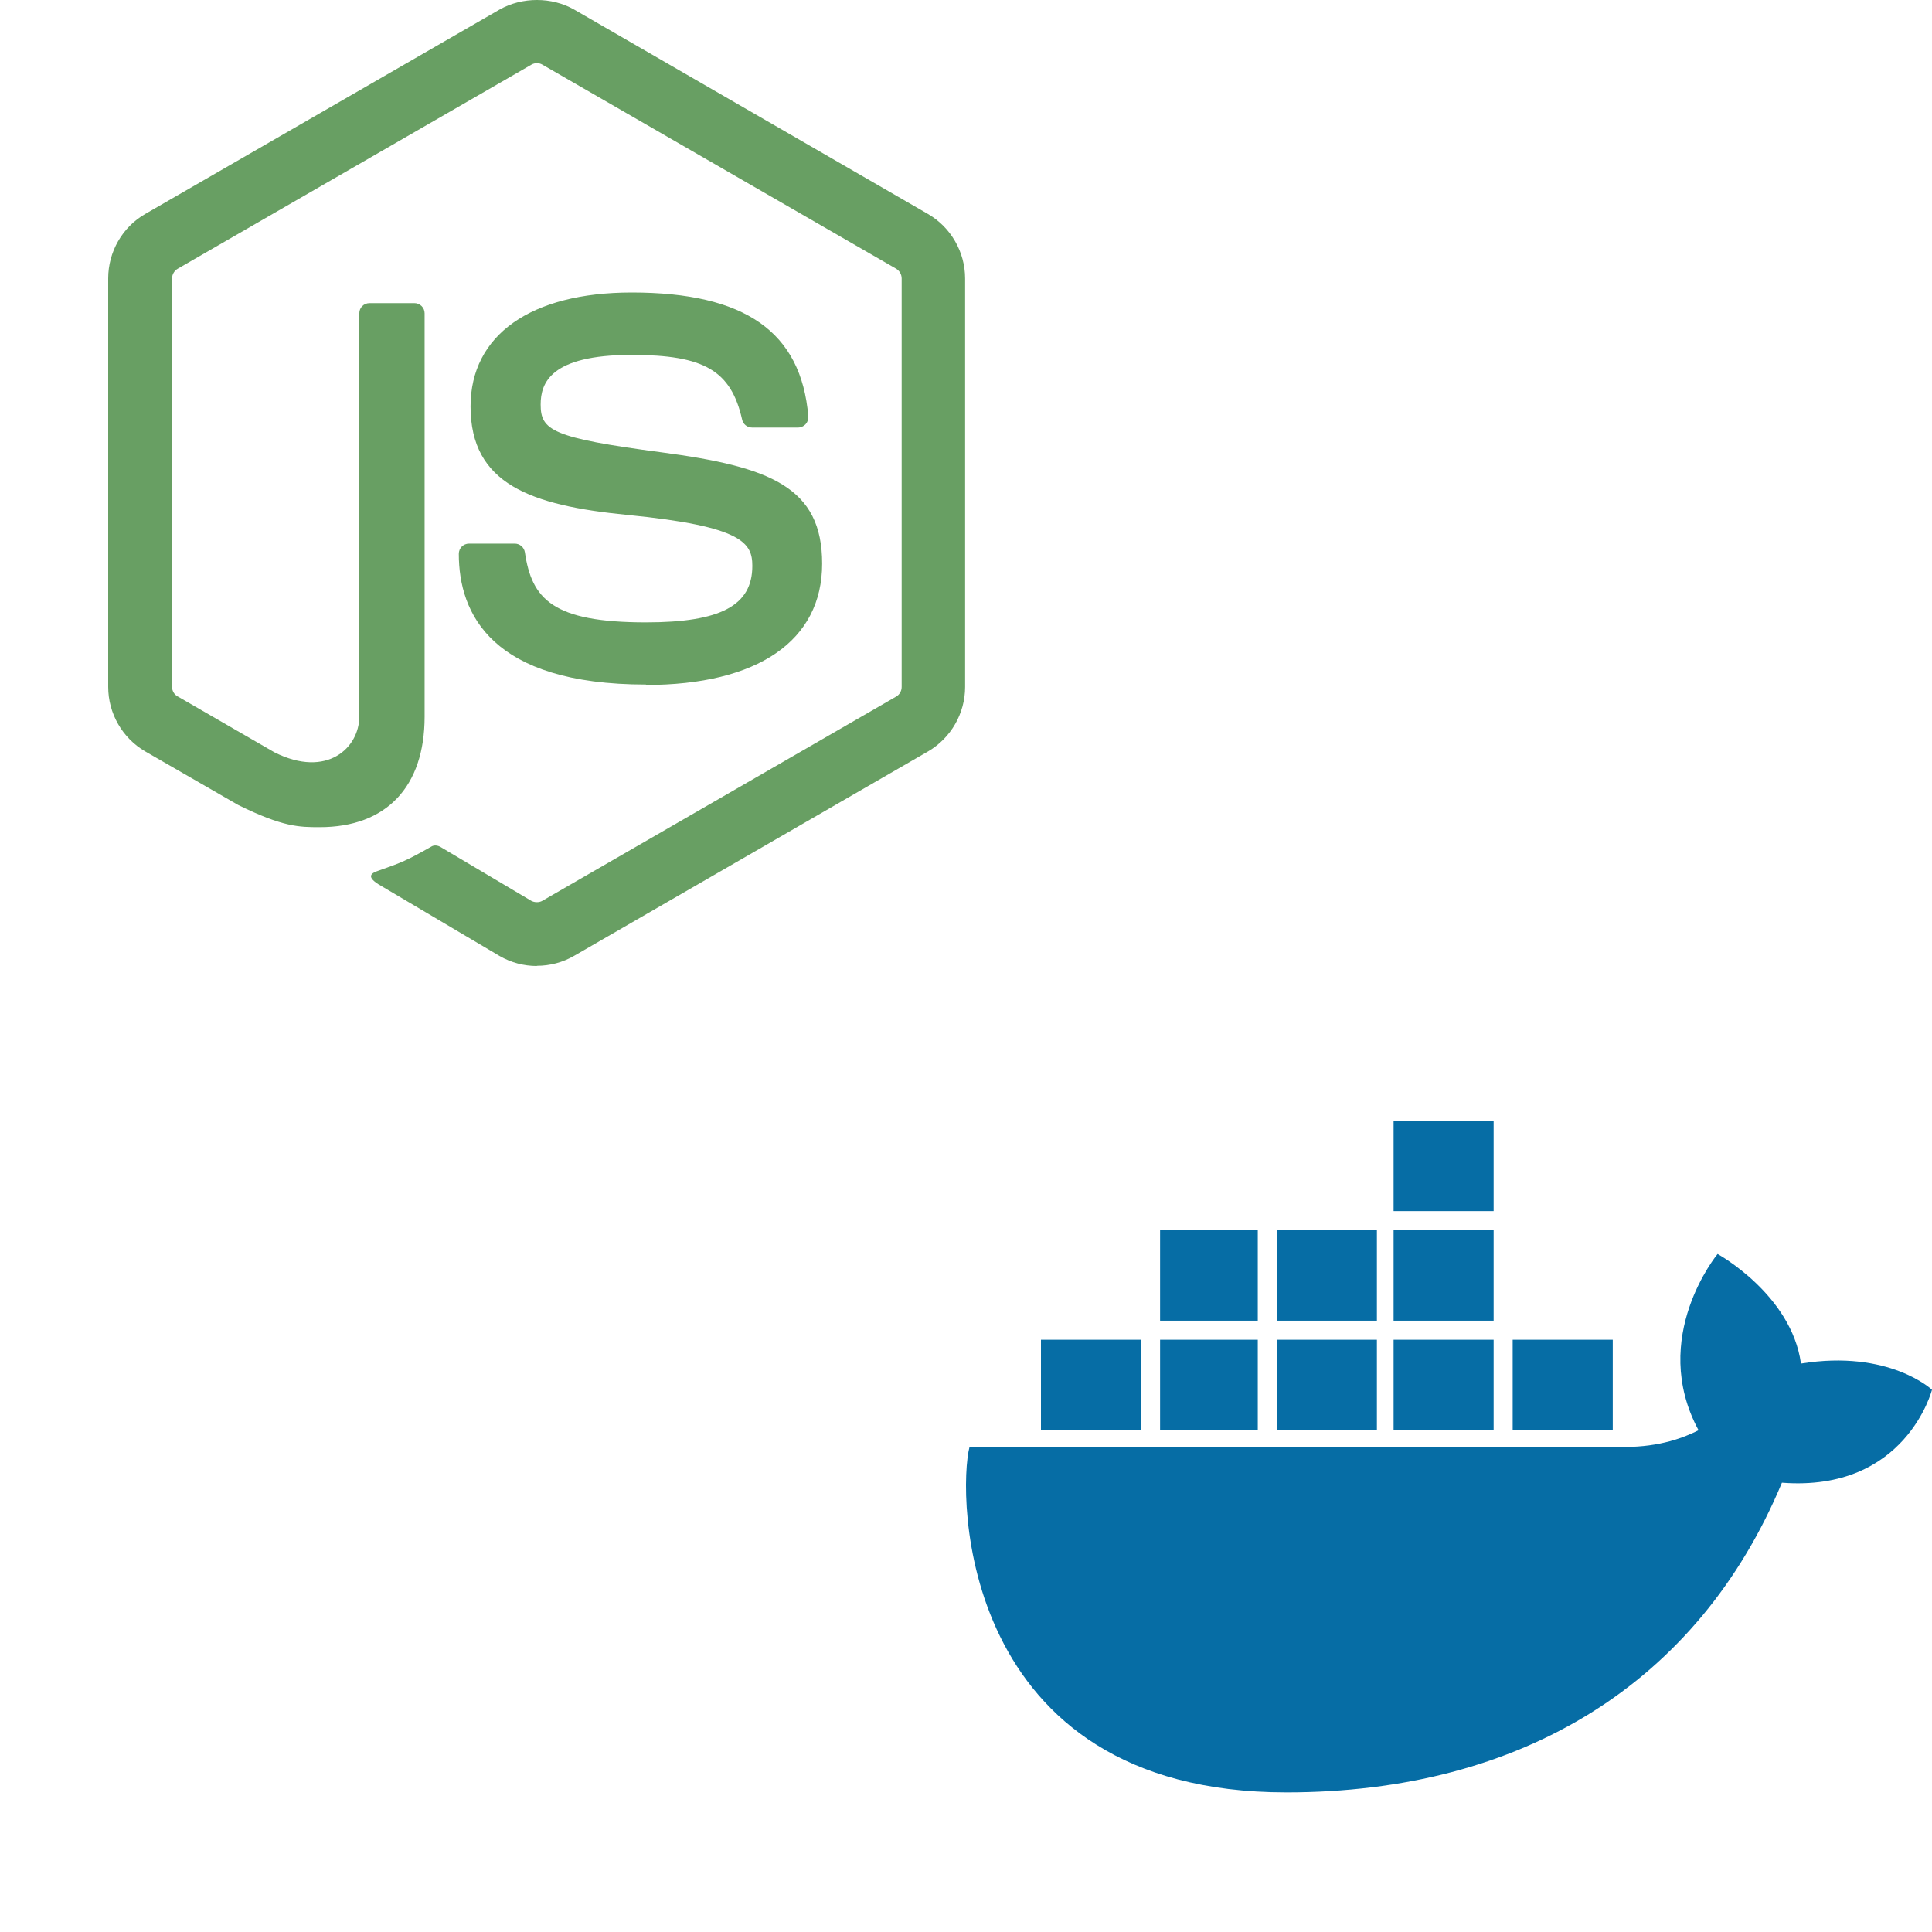 <svg width="50" height="50" viewBox="0 0 50 50" fill="none" xmlns="http://www.w3.org/2000/svg">
<path fill-rule="evenodd" clip-rule="evenodd" d="M38.655 31.343H36.066V29H38.655V31.343ZM32.551 34.179H30.023V31.836H32.551V34.179ZM35.634 34.179H33.044V31.836H35.634V34.179ZM38.655 34.179H36.066V31.836H38.655V34.179ZM29.53 37.015H26.94V34.672H29.53V37.015ZM32.551 37.015H30.023V34.672H32.551V37.015ZM35.634 37.015H33.044V34.672H35.634V37.015ZM38.655 37.015H36.066V34.672H38.655V37.015ZM41.738 37.015H39.148V34.672H41.738V37.015Z" fill="#066DA5"/>
<path d="M50 35.967C50 35.967 48.89 34.919 46.609 35.289C46.362 33.501 44.451 32.453 44.451 32.453C44.451 32.453 42.663 34.611 43.958 37.015C43.588 37.2 42.971 37.447 42.046 37.447H25.091C24.782 38.618 24.782 46.387 33.291 46.387C39.395 46.387 43.958 43.551 46.116 38.372C49.322 38.618 50 35.967 50 35.967Z" fill="#066DA5"/>
<path fill-rule="evenodd" clip-rule="evenodd" d="M12.932 24.743C13.225 24.912 13.558 25 13.893 25L13.892 24.995C14.231 24.995 14.564 24.908 14.857 24.738L24.016 19.448C24.607 19.104 24.977 18.465 24.977 17.779V7.208C24.977 6.52 24.607 5.88 24.016 5.538L14.857 0.246C14.281 -0.082 13.511 -0.082 12.931 0.246L3.761 5.536C3.167 5.875 2.8 6.518 2.8 7.205V17.777C2.8 18.462 3.167 19.104 3.761 19.448L6.164 20.833C7.329 21.407 7.746 21.407 8.276 21.407C9.998 21.407 10.989 20.363 10.989 18.547V8.109C10.989 7.96 10.869 7.845 10.725 7.845H9.565C9.416 7.845 9.299 7.96 9.299 8.109V18.542C9.299 19.35 8.466 20.152 7.104 19.471L4.596 18.022C4.508 17.974 4.453 17.878 4.453 17.777V7.205C4.453 7.105 4.51 7.006 4.599 6.955L13.754 1.672C13.839 1.622 13.951 1.622 14.036 1.672L23.193 6.955C23.28 7.008 23.335 7.102 23.335 7.208V17.779C23.335 17.88 23.28 17.978 23.195 18.026L14.034 23.314C13.955 23.36 13.835 23.36 13.75 23.314L11.401 21.92C11.331 21.879 11.241 21.865 11.173 21.904C10.523 22.273 10.399 22.321 9.79 22.535C9.64 22.587 9.417 22.677 9.874 22.933L12.932 24.743ZM11.874 14.333C11.874 15.876 12.714 17.716 16.722 17.716L16.709 17.727C19.612 17.727 21.277 16.582 21.277 14.587C21.277 12.608 19.94 12.081 17.124 11.707C14.281 11.331 13.992 11.136 13.992 10.469C13.992 9.919 14.237 9.185 16.344 9.185C18.227 9.185 18.919 9.591 19.206 10.859C19.231 10.978 19.339 11.065 19.463 11.065H20.653C20.727 11.065 20.798 11.033 20.848 10.98C20.898 10.925 20.926 10.852 20.919 10.776C20.736 8.589 19.282 7.57 16.349 7.57C13.737 7.57 12.178 8.671 12.178 10.519C12.178 12.526 13.728 13.079 16.237 13.326C19.236 13.62 19.47 14.058 19.47 14.647C19.47 15.671 18.649 16.107 16.718 16.107C14.294 16.107 13.762 15.499 13.584 14.293C13.563 14.164 13.453 14.069 13.322 14.069H12.139C11.992 14.069 11.874 14.186 11.874 14.333Z" fill="#689F63"/>
</svg>
